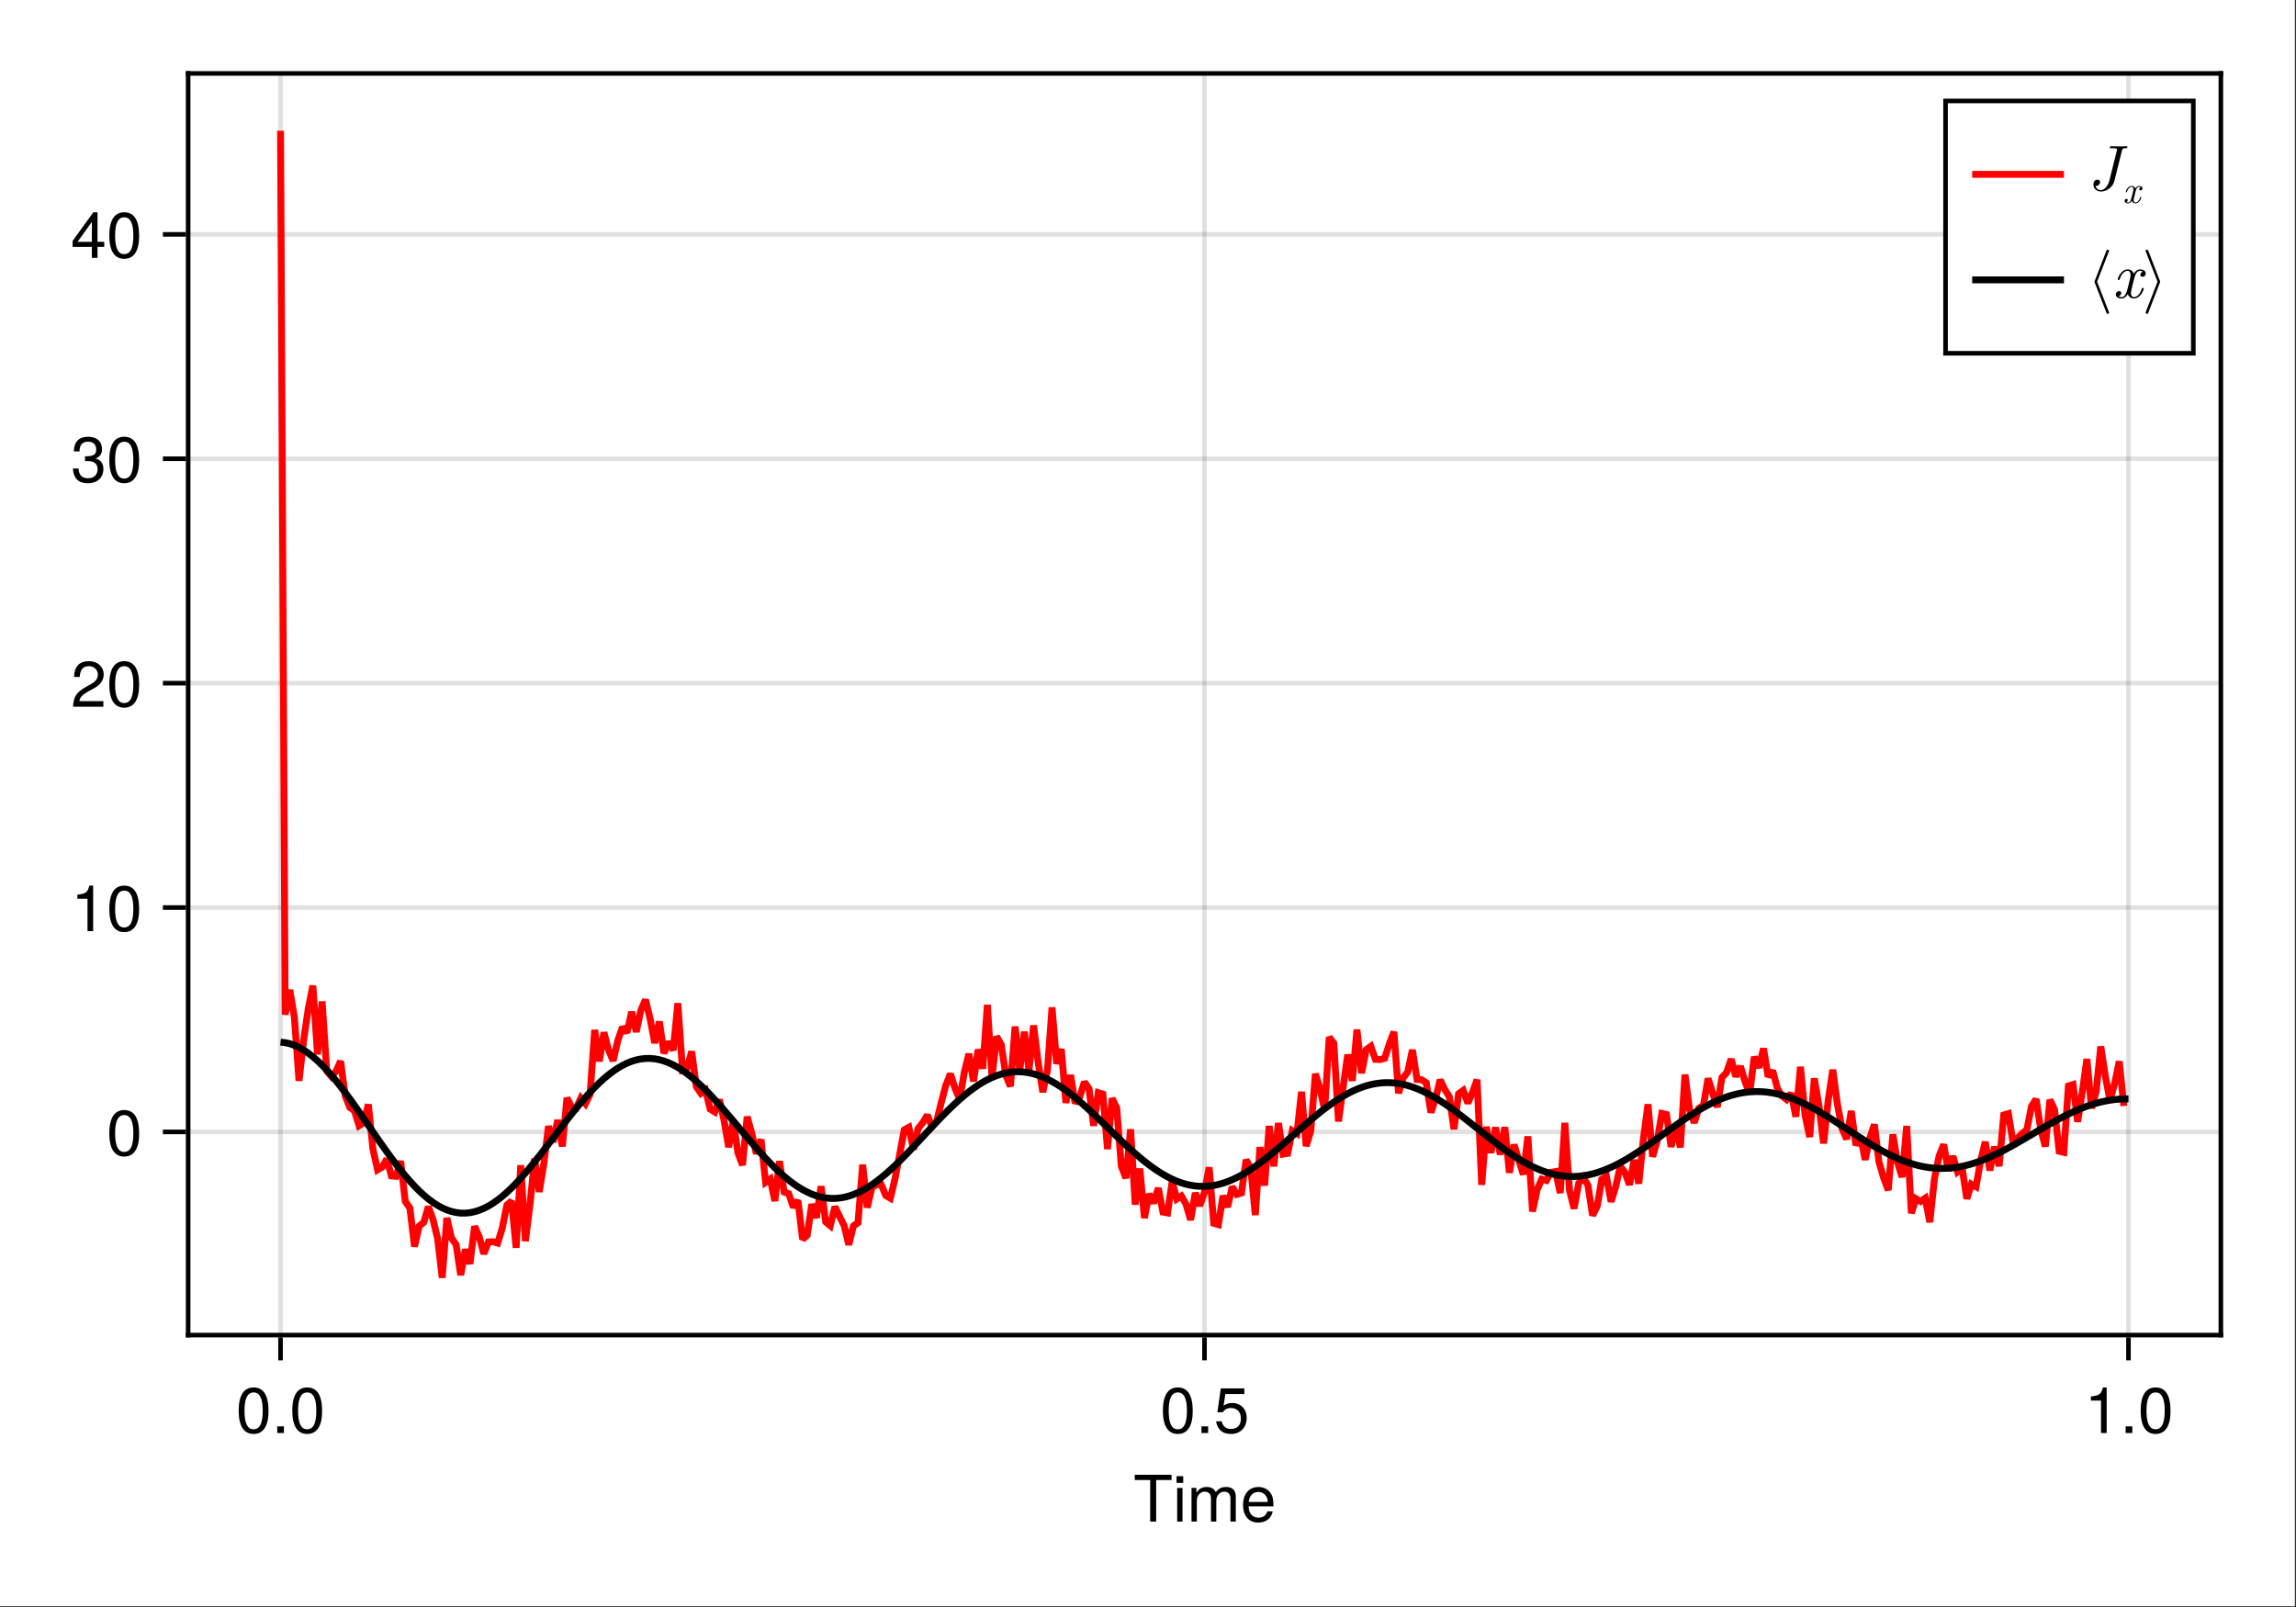 <?xml version="1.0" encoding="UTF-8"?>
<svg xmlns="http://www.w3.org/2000/svg" xmlns:xlink="http://www.w3.org/1999/xlink" width="667" height="467" viewBox="0 0 667 467">
<rect x="0" y="0" width="667" height="467" fill="#333333" stroke="none"/>
<defs>
<g>
<g id="glyph-0-0-670fa22e">
<path d="M 11.078 -12.078 C 11.078 -12.078 6.609 -12.078 6.609 -12.078 C 6.609 -12.078 6.609 0 6.609 0 C 6.609 0 4.875 0 4.875 0 C 4.875 0 4.875 -12.078 4.875 -12.078 C 4.875 -12.078 0.391 -12.078 0.391 -12.078 C 0.391 -12.078 0.391 -13.609 0.391 -13.609 C 0.391 -13.609 11.078 -13.609 11.078 -13.609 C 11.078 -13.609 11.078 -12.078 11.078 -12.078 Z M 11.078 -12.078 "/>
</g>
<g id="glyph-1-0-670fa22e">
<path d="M 2.859 0 C 2.859 0 1.312 0 1.312 0 C 1.312 0 1.312 -9.781 1.312 -9.781 C 1.312 -9.781 2.859 -9.781 2.859 -9.781 C 2.859 -9.781 2.859 0 2.859 0 Z M 3.062 -11.266 C 3.062 -11.266 1.125 -11.266 1.125 -11.266 C 1.125 -11.266 1.125 -13.203 1.125 -13.203 C 1.125 -13.203 3.062 -13.203 3.062 -13.203 C 3.062 -13.203 3.062 -11.266 3.062 -11.266 Z M 3.062 -11.266 "/>
</g>
<g id="glyph-1-1-670fa22e">
<path d="M 14.188 0 C 14.188 0 12.641 0 12.641 0 C 12.641 0 12.641 -6.734 12.641 -6.734 C 12.641 -7.969 11.984 -8.703 10.844 -8.703 C 9.578 -8.703 8.531 -7.562 8.531 -6.141 C 8.531 -6.141 8.531 0 8.531 0 C 8.531 0 6.984 0 6.984 0 C 6.984 0 6.984 -6.734 6.984 -6.734 C 6.984 -7.984 6.328 -8.703 5.172 -8.703 C 3.906 -8.703 2.875 -7.562 2.875 -6.141 C 2.875 -6.141 2.875 0 2.875 0 C 2.875 0 1.328 0 1.328 0 C 1.328 0 1.328 -9.781 1.328 -9.781 C 1.328 -9.781 2.75 -9.781 2.75 -9.781 C 2.75 -9.781 2.75 -8.406 2.75 -8.406 C 3.578 -9.578 4.438 -10.062 5.75 -10.062 C 7.016 -10.062 7.812 -9.609 8.391 -8.578 C 9.297 -9.672 10.078 -10.062 11.391 -10.062 C 13.219 -10.062 14.188 -9.094 14.188 -7.344 C 14.188 -7.344 14.188 0 14.188 0 Z M 14.188 0 "/>
</g>
<g id="glyph-1-2-670fa22e">
<path d="M 9.578 -4.438 C 9.578 -4.438 2.375 -4.438 2.375 -4.438 C 2.406 -2.203 3.625 -1.156 5.25 -1.156 C 6.5 -1.156 7.375 -1.688 7.812 -2.969 C 7.812 -2.969 9.375 -2.969 9.375 -2.969 C 8.984 -0.984 7.438 0.281 5.188 0.281 C 2.453 0.281 0.75 -1.625 0.75 -4.844 C 0.75 -8.047 2.5 -10.062 5.234 -10.062 C 7.062 -10.062 8.547 -9.094 9.188 -7.484 C 9.469 -6.766 9.578 -5.859 9.578 -4.438 Z M 7.922 -5.828 C 7.922 -7.359 6.734 -8.625 5.203 -8.625 C 3.641 -8.625 2.547 -7.453 2.406 -5.719 C 2.406 -5.719 7.891 -5.719 7.891 -5.719 C 7.922 -5.75 7.922 -5.828 7.922 -5.828 Z M 7.922 -5.828 "/>
</g>
<g id="glyph-1-3-670fa22e">
<path d="M 9.469 -6.359 C 9.469 -2.016 7.938 0.281 5.141 0.281 C 2.297 0.281 0.797 -2.016 0.797 -6.484 C 0.797 -10.922 2.281 -13.234 5.141 -13.234 C 8.016 -13.234 9.469 -10.953 9.469 -6.359 Z M 7.781 -6.516 C 7.781 -10.062 6.906 -11.781 5.141 -11.781 C 3.359 -11.781 2.484 -10.078 2.484 -6.453 C 2.484 -2.844 3.359 -1.078 5.094 -1.078 C 6.922 -1.078 7.781 -2.766 7.781 -6.516 Z M 7.781 -6.516 "/>
</g>
<g id="glyph-1-4-670fa22e">
<path d="M 3.562 0 C 3.562 0 1.625 0 1.625 0 C 1.625 0 1.625 -1.938 1.625 -1.938 C 1.625 -1.938 3.562 -1.938 3.562 -1.938 C 3.562 -1.938 3.562 0 3.562 0 Z M 3.562 0 "/>
</g>
<g id="glyph-1-5-670fa22e">
<path d="M 9.578 -4.391 C 9.578 -1.594 7.719 0.281 5.047 0.281 C 2.688 0.281 1.188 -0.766 0.656 -3.391 C 0.656 -3.391 2.297 -3.391 2.297 -3.391 C 2.688 -1.906 3.562 -1.172 5 -1.172 C 6.797 -1.172 7.891 -2.266 7.891 -4.156 C 7.891 -6.125 6.781 -7.266 5 -7.266 C 3.984 -7.266 3.344 -6.953 2.578 -6.031 C 2.578 -6.031 1.062 -6.031 1.062 -6.031 C 1.062 -6.031 2.047 -12.953 2.047 -12.953 C 2.047 -12.953 8.891 -12.953 8.891 -12.953 C 8.891 -12.953 8.891 -11.328 8.891 -11.328 C 8.891 -11.328 3.375 -11.328 3.375 -11.328 C 3.375 -11.328 2.859 -7.922 2.859 -7.922 C 3.625 -8.484 4.375 -8.719 5.297 -8.719 C 7.844 -8.719 9.578 -7 9.578 -4.391 Z M 9.578 -4.391 "/>
</g>
<g id="glyph-1-6-670fa22e">
<path d="M 6.484 0 C 6.484 0 4.844 0 4.844 0 C 4.844 0 4.844 -9.422 4.844 -9.422 C 4.844 -9.422 1.906 -9.422 1.906 -9.422 C 1.906 -9.422 1.906 -10.609 1.906 -10.609 C 4.438 -10.922 4.812 -11.203 5.391 -13.234 C 5.391 -13.234 6.484 -13.234 6.484 -13.234 C 6.484 -13.234 6.484 0 6.484 0 Z M 6.484 0 "/>
</g>
<g id="glyph-1-7-670fa22e">
<path d="M 9.547 -9.359 C 9.547 -7.734 8.594 -6.344 6.734 -5.359 C 6.734 -5.359 4.875 -4.344 4.875 -4.344 C 3.25 -3.391 2.656 -2.703 2.484 -1.625 C 2.484 -1.625 9.453 -1.625 9.453 -1.625 C 9.453 -1.625 9.453 0 9.453 0 C 9.453 0 0.641 0 0.641 0 C 0.781 -2.906 1.594 -4.156 4.344 -5.734 C 4.344 -5.734 6.062 -6.703 6.062 -6.703 C 7.25 -7.375 7.859 -8.266 7.859 -9.312 C 7.859 -10.734 6.734 -11.797 5.25 -11.797 C 3.625 -11.797 2.703 -10.859 2.578 -8.641 C 2.578 -8.641 0.938 -8.641 0.938 -8.641 C 1.031 -11.859 2.594 -13.234 5.297 -13.234 C 7.812 -13.234 9.547 -11.594 9.547 -9.359 Z M 9.547 -9.359 "/>
</g>
<g id="glyph-1-8-670fa22e">
<path d="M 9.453 -3.844 C 9.453 -1.344 7.688 0.281 4.969 0.281 C 2.266 0.281 0.797 -1.047 0.594 -4 C 0.594 -4 2.234 -4 2.234 -4 C 2.359 -2.078 3.234 -1.172 5.016 -1.172 C 6.734 -1.172 7.766 -2.172 7.766 -3.828 C 7.766 -5.297 6.828 -6.156 5.016 -6.156 C 5.016 -6.156 4.125 -6.156 4.125 -6.156 C 4.125 -6.156 4.125 -7.547 4.125 -7.547 C 6.766 -7.547 7.375 -8.125 7.375 -9.547 C 7.375 -10.938 6.5 -11.797 5.047 -11.797 C 3.359 -11.797 2.562 -10.922 2.516 -8.969 C 2.516 -8.969 0.875 -8.969 0.875 -8.969 C 0.938 -11.781 2.359 -13.234 5.016 -13.234 C 7.547 -13.234 9.062 -11.875 9.062 -9.594 C 9.062 -8.266 8.438 -7.406 7.203 -6.922 C 8.797 -6.391 9.453 -5.453 9.453 -3.844 Z M 9.453 -3.844 "/>
</g>
<g id="glyph-2-0-670fa22e">
<path d="M 9.469 -6.359 C 9.469 -2.016 7.938 0.281 5.141 0.281 C 2.297 0.281 0.797 -2.016 0.797 -6.484 C 0.797 -10.922 2.281 -13.234 5.141 -13.234 C 8.016 -13.234 9.469 -10.953 9.469 -6.359 Z M 7.781 -6.516 C 7.781 -10.062 6.906 -11.781 5.141 -11.781 C 3.359 -11.781 2.484 -10.078 2.484 -6.453 C 2.484 -2.844 3.359 -1.078 5.094 -1.078 C 6.922 -1.078 7.781 -2.766 7.781 -6.516 Z M 7.781 -6.516 "/>
</g>
<g id="glyph-3-0-670fa22e">
<path d="M 3.562 0 C 3.562 0 1.625 0 1.625 0 C 1.625 0 1.625 -1.938 1.625 -1.938 C 1.625 -1.938 3.562 -1.938 3.562 -1.938 C 3.562 -1.938 3.562 0 3.562 0 Z M 3.562 0 "/>
</g>
<g id="glyph-4-0-670fa22e">
<path d="M 9.469 -6.359 C 9.469 -2.016 7.938 0.281 5.141 0.281 C 2.297 0.281 0.797 -2.016 0.797 -6.484 C 0.797 -10.922 2.281 -13.234 5.141 -13.234 C 8.016 -13.234 9.469 -10.953 9.469 -6.359 Z M 7.781 -6.516 C 7.781 -10.062 6.906 -11.781 5.141 -11.781 C 3.359 -11.781 2.484 -10.078 2.484 -6.453 C 2.484 -2.844 3.359 -1.078 5.094 -1.078 C 6.922 -1.078 7.781 -2.766 7.781 -6.516 Z M 7.781 -6.516 "/>
</g>
<g id="glyph-5-0-670fa22e">
<path d="M 9.703 -3.172 C 9.703 -3.172 7.75 -3.172 7.75 -3.172 C 7.75 -3.172 7.75 0 7.75 0 C 7.75 0 6.109 0 6.109 0 C 6.109 0 6.109 -3.172 6.109 -3.172 C 6.109 -3.172 0.516 -3.172 0.516 -3.172 C 0.516 -3.172 0.516 -4.906 0.516 -4.906 C 0.516 -4.906 6.531 -13.234 6.531 -13.234 C 6.531 -13.234 7.75 -13.234 7.75 -13.234 C 7.75 -13.234 7.75 -4.656 7.75 -4.656 C 7.75 -4.656 9.703 -4.656 9.703 -4.656 C 9.703 -4.656 9.703 -3.172 9.703 -3.172 Z M 6.109 -4.656 C 6.109 -4.656 6.109 -10.438 6.109 -10.438 C 6.109 -10.438 1.953 -4.656 1.953 -4.656 C 1.953 -4.656 6.109 -4.656 6.109 -4.656 Z M 6.109 -4.656 "/>
</g>
<g id="glyph-6-0-670fa22e">
<path d="M 9.469 -6.359 C 9.469 -2.016 7.938 0.281 5.141 0.281 C 2.297 0.281 0.797 -2.016 0.797 -6.484 C 0.797 -10.922 2.281 -13.234 5.141 -13.234 C 8.016 -13.234 9.469 -10.953 9.469 -6.359 Z M 7.781 -6.516 C 7.781 -10.062 6.906 -11.781 5.141 -11.781 C 3.359 -11.781 2.484 -10.078 2.484 -6.453 C 2.484 -2.844 3.359 -1.078 5.094 -1.078 C 6.922 -1.078 7.781 -2.766 7.781 -6.516 Z M 7.781 -6.516 "/>
</g>
<g id="glyph-7-0-670fa22e">
<path d="M 11.609 -12.531 C 11.609 -12.703 11.5 -12.75 11.359 -12.75 C 10.734 -12.75 10.062 -12.703 9.422 -12.703 C 8.594 -12.703 7.719 -12.75 6.891 -12.75 C 6.719 -12.75 6.5 -12.75 6.5 -12.391 C 6.5 -12.172 6.672 -12.172 6.969 -12.172 L 7.188 -12.172 C 7.5 -12.172 7.719 -12.172 8.047 -12.141 C 8.453 -12.078 8.609 -12.062 8.609 -11.781 C 8.609 -11.703 8.609 -11.672 8.531 -11.406 L 6.359 -2.703 C 6.016 -1.312 4.953 0 3.922 0 C 3.156 0 2.5 -0.469 2.359 -1.234 C 2.391 -1.219 2.422 -1.219 2.562 -1.219 C 3.266 -1.219 3.672 -1.844 3.672 -2.312 C 3.672 -2.797 3.312 -3.047 2.906 -3.047 C 2.859 -3.047 1.75 -3.047 1.75 -1.609 C 1.75 -0.344 2.766 0.406 3.953 0.406 C 5.719 0.406 7.438 -0.984 7.844 -2.688 L 10.031 -11.5 C 10.156 -12.031 10.281 -12.172 11.125 -12.172 C 11.406 -12.172 11.609 -12.172 11.609 -12.531 Z M 11.609 -12.531 "/>
</g>
<g id="glyph-7-1-670fa22e">
<path d="M 9.109 -2.672 C 9.109 -2.859 8.969 -2.859 8.828 -2.859 C 8.609 -2.859 8.594 -2.844 8.5 -2.547 C 7.984 -0.938 7.062 -0.203 6.281 -0.203 C 5.906 -0.203 5.391 -0.422 5.391 -1.406 C 5.391 -1.844 5.609 -2.656 5.75 -3.281 L 6.391 -5.844 C 6.641 -6.812 7.156 -7.844 8.031 -7.844 C 8.078 -7.844 8.547 -7.844 8.844 -7.578 C 8.109 -7.391 8.109 -6.688 8.109 -6.688 C 8.109 -6.438 8.266 -6.094 8.75 -6.094 C 9.094 -6.094 9.672 -6.344 9.672 -7.078 C 9.672 -8.031 8.594 -8.25 8.047 -8.25 C 7.016 -8.25 6.406 -7.344 6.219 -6.984 C 5.812 -8.109 4.891 -8.25 4.422 -8.25 C 2.562 -8.25 1.547 -5.812 1.547 -5.375 C 1.547 -5.188 1.734 -5.188 1.828 -5.188 C 2.078 -5.188 2.078 -5.203 2.172 -5.516 C 2.672 -7.109 3.641 -7.844 4.391 -7.844 C 4.922 -7.844 5.281 -7.406 5.281 -6.672 C 5.281 -6.219 5.062 -5.297 4.891 -4.609 L 4.469 -2.906 C 4.156 -1.703 3.766 -0.203 2.656 -0.203 C 2.594 -0.203 2.141 -0.203 1.828 -0.469 C 2.391 -0.609 2.562 -1.078 2.562 -1.359 C 2.562 -1.844 2.172 -1.953 1.922 -1.953 C 1.453 -1.953 0.984 -1.562 0.984 -0.953 C 0.984 -0.219 1.781 0.203 2.625 0.203 C 3.531 0.203 4.141 -0.5 4.469 -1.062 C 4.844 0 5.75 0.203 6.234 0.203 C 8.156 0.203 9.109 -2.297 9.109 -2.672 Z M 9.109 -2.672 "/>
</g>
<g id="glyph-8-0-670fa22e">
<path d="M 5.469 -1.609 C 5.469 -1.719 5.375 -1.719 5.297 -1.719 C 5.172 -1.719 5.156 -1.703 5.094 -1.531 C 4.797 -0.562 4.234 -0.125 3.766 -0.125 C 3.547 -0.125 3.234 -0.25 3.234 -0.844 C 3.234 -1.109 3.359 -1.594 3.453 -1.969 L 3.828 -3.5 C 3.984 -4.094 4.297 -4.703 4.812 -4.703 C 4.844 -4.703 5.125 -4.703 5.312 -4.547 C 4.859 -4.438 4.859 -4.016 4.859 -4.016 C 4.859 -3.859 4.969 -3.656 5.25 -3.656 C 5.453 -3.656 5.797 -3.812 5.797 -4.25 C 5.797 -4.812 5.156 -4.953 4.828 -4.953 C 4.219 -4.953 3.844 -4.406 3.734 -4.188 C 3.484 -4.859 2.938 -4.953 2.656 -4.953 C 1.531 -4.953 0.938 -3.484 0.938 -3.219 C 0.938 -3.109 1.047 -3.109 1.094 -3.109 C 1.25 -3.109 1.25 -3.125 1.297 -3.312 C 1.609 -4.266 2.188 -4.703 2.625 -4.703 C 2.953 -4.703 3.172 -4.453 3.172 -4 C 3.172 -3.734 3.031 -3.188 2.938 -2.766 L 2.672 -1.75 C 2.5 -1.016 2.266 -0.125 1.594 -0.125 C 1.562 -0.125 1.281 -0.125 1.094 -0.281 C 1.438 -0.375 1.531 -0.656 1.531 -0.812 C 1.531 -1.109 1.297 -1.172 1.156 -1.172 C 0.875 -1.172 0.594 -0.938 0.594 -0.578 C 0.594 -0.141 1.062 0.125 1.578 0.125 C 2.125 0.125 2.484 -0.297 2.672 -0.641 C 2.906 0 3.453 0.125 3.734 0.125 C 4.891 0.125 5.469 -1.375 5.469 -1.609 Z M 5.469 -1.609 "/>
</g>
<g id="glyph-9-0-670fa22e">
<path d="M 6.281 4.297 C 6.281 4.234 6.281 4.203 6.25 4.156 L 2.812 -4.672 L 6.25 -13.5 C 6.281 -13.531 6.281 -13.578 6.281 -13.625 C 6.281 -13.844 6.109 -14 5.906 -14 C 5.75 -14 5.609 -13.906 5.547 -13.766 L 2.078 -4.797 C 2.047 -4.766 2.047 -4.719 2.047 -4.672 C 2.047 -4.609 2.047 -4.578 2.078 -4.531 L 5.547 4.422 C 5.609 4.578 5.75 4.672 5.906 4.672 C 6.109 4.672 6.281 4.5 6.281 4.297 Z M 6.281 4.297 "/>
</g>
<g id="glyph-9-1-670fa22e">
<path d="M 5.188 -4.797 L 1.719 -13.766 C 1.656 -13.906 1.516 -14 1.359 -14 C 1.156 -14 0.984 -13.844 0.984 -13.625 C 0.984 -13.578 0.984 -13.531 1.016 -13.5 L 4.438 -4.672 L 1.016 4.156 C 0.984 4.203 0.984 4.234 0.984 4.297 C 0.984 4.5 1.156 4.672 1.359 4.672 C 1.516 4.672 1.656 4.578 1.719 4.422 L 5.188 -4.531 C 5.203 -4.578 5.203 -4.609 5.203 -4.672 C 5.203 -4.719 5.203 -4.766 5.188 -4.797 Z M 5.188 -4.797 "/>
</g>
</g>
</defs>
<path fill-rule="nonzero" fill="rgb(100%, 100%, 100%)" fill-opacity="1" d="M 0 0 L 666.668 0 L 666.668 466.668 L 0 466.668 Z M 0 0 "/>
<path fill-rule="nonzero" fill="rgb(100%, 100%, 100%)" fill-opacity="1" d="M 54.668 388 L 645.336 388 L 645.336 21.332 L 54.668 21.332 Z M 54.668 388 "/>
<path fill="none" stroke-width="1" stroke-linecap="butt" stroke-linejoin="miter" stroke="rgb(0%, 0%, 0%)" stroke-opacity="0.12" stroke-miterlimit="1.155" d="M 61.137 291 L 61.137 15.999 " transform="matrix(1.333, 0, 0, 1.333, 0, 0)"/>
<path fill="none" stroke-width="1" stroke-linecap="butt" stroke-linejoin="miter" stroke="rgb(0%, 0%, 0%)" stroke-opacity="0.12" stroke-miterlimit="1.155" d="M 262.5 291 L 262.5 15.999 " transform="matrix(1.333, 0, 0, 1.333, 0, 0)"/>
<path fill="none" stroke-width="1" stroke-linecap="butt" stroke-linejoin="miter" stroke="rgb(0%, 0%, 0%)" stroke-opacity="0.12" stroke-miterlimit="1.155" d="M 463.863 291 L 463.863 15.999 " transform="matrix(1.333, 0, 0, 1.333, 0, 0)"/>
<path fill="none" stroke-width="1" stroke-linecap="butt" stroke-linejoin="miter" stroke="rgb(0%, 0%, 0%)" stroke-opacity="0.12" stroke-miterlimit="1.155" d="M 41.001 246.712 L 483.999 246.712 " transform="matrix(1.333, 0, 0, 1.333, 0, 0)"/>
<path fill="none" stroke-width="1" stroke-linecap="butt" stroke-linejoin="miter" stroke="rgb(0%, 0%, 0%)" stroke-opacity="0.12" stroke-miterlimit="1.155" d="M 41.001 197.807 L 483.999 197.807 " transform="matrix(1.333, 0, 0, 1.333, 0, 0)"/>
<path fill="none" stroke-width="1" stroke-linecap="butt" stroke-linejoin="miter" stroke="rgb(0%, 0%, 0%)" stroke-opacity="0.12" stroke-miterlimit="1.155" d="M 41.001 148.898 L 483.999 148.898 " transform="matrix(1.333, 0, 0, 1.333, 0, 0)"/>
<path fill="none" stroke-width="1" stroke-linecap="butt" stroke-linejoin="miter" stroke="rgb(0%, 0%, 0%)" stroke-opacity="0.12" stroke-miterlimit="1.155" d="M 41.001 99.99 L 483.999 99.99 " transform="matrix(1.333, 0, 0, 1.333, 0, 0)"/>
<path fill="none" stroke-width="1" stroke-linecap="butt" stroke-linejoin="miter" stroke="rgb(0%, 0%, 0%)" stroke-opacity="0.12" stroke-miterlimit="1.155" d="M 41.001 51.082 L 483.999 51.082 " transform="matrix(1.333, 0, 0, 1.333, 0, 0)"/>
<g fill="rgb(0%, 0%, 0%)" fill-opacity="1">
<use xlink:href="#glyph-0-0-670fa22e" x="329.261" y="442.091"/>
</g>
<g fill="rgb(0%, 0%, 0%)" fill-opacity="1">
<use xlink:href="#glyph-1-0-670fa22e" x="340.667" y="442.091"/>
</g>
<g fill="rgb(0%, 0%, 0%)" fill-opacity="1">
<use xlink:href="#glyph-1-1-670fa22e" x="344.811" y="442.091"/>
</g>
<g fill="rgb(0%, 0%, 0%)" fill-opacity="1">
<use xlink:href="#glyph-1-2-670fa22e" x="360.36" y="442.091"/>
</g>
<g fill="rgb(0%, 0%, 0%)" fill-opacity="1">
<use xlink:href="#glyph-2-0-670fa22e" x="68.542" y="416.344"/>
</g>
<g fill="rgb(0%, 0%, 0%)" fill-opacity="1">
<use xlink:href="#glyph-3-0-670fa22e" x="78.92" y="416.344"/>
</g>
<g fill="rgb(0%, 0%, 0%)" fill-opacity="1">
<use xlink:href="#glyph-2-0-670fa22e" x="84.11" y="416.344"/>
</g>
<g fill="rgb(0%, 0%, 0%)" fill-opacity="1">
<use xlink:href="#glyph-1-3-670fa22e" x="337.027" y="416.344"/>
</g>
<g fill="rgb(0%, 0%, 0%)" fill-opacity="1">
<use xlink:href="#glyph-1-4-670fa22e" x="347.405" y="416.344"/>
</g>
<g fill="rgb(0%, 0%, 0%)" fill-opacity="1">
<use xlink:href="#glyph-1-5-670fa22e" x="352.595" y="416.344"/>
</g>
<g fill="rgb(0%, 0%, 0%)" fill-opacity="1">
<use xlink:href="#glyph-1-6-670fa22e" x="605.512" y="416.344"/>
</g>
<g fill="rgb(0%, 0%, 0%)" fill-opacity="1">
<use xlink:href="#glyph-1-4-670fa22e" x="615.89" y="416.344"/>
</g>
<g fill="rgb(0%, 0%, 0%)" fill-opacity="1">
<use xlink:href="#glyph-1-3-670fa22e" x="621.08" y="416.344"/>
</g>
<g fill="rgb(0%, 0%, 0%)" fill-opacity="1">
<use xlink:href="#glyph-4-0-670fa22e" x="30.955" y="335.755"/>
</g>
<g fill="rgb(0%, 0%, 0%)" fill-opacity="1">
<use xlink:href="#glyph-1-6-670fa22e" x="20.576" y="270.544"/>
</g>
<g fill="rgb(0%, 0%, 0%)" fill-opacity="1">
<use xlink:href="#glyph-4-0-670fa22e" x="30.955" y="270.544"/>
</g>
<g fill="rgb(0%, 0%, 0%)" fill-opacity="1">
<use xlink:href="#glyph-1-7-670fa22e" x="20.576" y="205.334"/>
</g>
<g fill="rgb(0%, 0%, 0%)" fill-opacity="1">
<use xlink:href="#glyph-4-0-670fa22e" x="30.955" y="205.334"/>
</g>
<g fill="rgb(0%, 0%, 0%)" fill-opacity="1">
<use xlink:href="#glyph-1-8-670fa22e" x="20.576" y="140.124"/>
</g>
<g fill="rgb(0%, 0%, 0%)" fill-opacity="1">
<use xlink:href="#glyph-4-0-670fa22e" x="30.955" y="140.124"/>
</g>
<g fill="rgb(0%, 0%, 0%)" fill-opacity="1">
<use xlink:href="#glyph-5-0-670fa22e" x="20.576" y="74.914"/>
</g>
<g fill="rgb(0%, 0%, 0%)" fill-opacity="1">
<use xlink:href="#glyph-6-0-670fa22e" x="30.955" y="74.914"/>
</g>
<path fill="none" stroke-width="1.5" stroke-linecap="butt" stroke-linejoin="miter" stroke="rgb(100%, 0%, 0%)" stroke-opacity="1" stroke-miterlimit="2" d="M 61.137 28.5 L 62.145 221.153 L 63.149 215.766 L 64.157 221.73 L 65.165 235.573 L 66.17 226.74 L 67.178 219.896 L 68.183 214.825 L 69.19 229.822 L 70.198 218.273 L 71.203 233.402 L 72.211 234.63 L 73.219 233.528 L 74.224 231.278 L 75.231 238.854 L 76.239 241.38 L 77.244 242.095 L 78.252 245.361 L 79.26 244.711 L 80.265 240.718 L 81.272 250.436 L 82.28 254.974 L 83.285 254.379 L 84.293 252.606 L 85.301 256.31 L 86.306 256.389 L 87.313 253.072 L 88.321 261.876 L 89.326 263.294 L 90.334 271.705 L 91.342 267.237 L 92.347 266.435 L 93.354 263.001 L 94.362 265.781 L 95.367 269.924 L 96.375 278.499 L 97.383 265.471 L 98.388 269.842 L 99.396 271.26 L 100.403 277.922 L 101.408 272.329 L 102.416 275.461 L 103.424 267.29 L 104.429 269.522 L 105.437 273.275 L 106.444 270.703 L 107.449 270.639 L 108.457 270.943 L 109.465 267.645 L 110.47 262.649 L 111.478 261.759 L 112.485 271.969 L 113.49 253.963 L 114.498 270.516 L 115.506 262.468 L 116.511 252.524 L 117.519 259.784 L 118.526 253.611 L 119.531 245.461 L 120.539 248.941 L 121.547 244.125 L 122.552 249.879 L 123.56 239.3 L 124.564 241.298 L 125.572 241.538 L 126.58 239.35 L 127.585 240.548 L 128.593 238.515 L 129.601 224.484 L 130.605 231.328 L 131.613 225.026 L 132.621 228.867 L 133.626 231.205 L 134.634 226.816 L 135.642 223.887 L 136.646 225.053 L 137.654 220.541 L 138.662 224.909 L 139.667 220.169 L 140.675 217.896 L 141.683 222.062 L 142.688 227.335 L 143.695 222.653 L 144.703 229.579 L 145.708 227.092 L 146.716 228.899 L 147.724 218.657 L 148.729 233.188 L 149.736 232.802 L 150.744 229.172 L 151.749 236.859 L 152.757 238.318 L 153.765 237.642 L 154.77 241.74 L 155.777 242.364 L 156.785 239.675 L 157.79 244.166 L 158.798 250.031 L 159.806 244.333 L 160.811 251.265 L 161.818 253.954 L 162.826 243.398 L 163.831 247.008 L 164.839 251.481 L 165.847 248.35 L 166.852 257.692 L 167.859 256.989 L 168.867 261.771 L 169.872 253.09 L 170.88 259.816 L 171.888 260.171 L 172.893 263.124 L 173.9 261.633 L 174.908 270.117 L 175.913 269.238 L 176.921 262.459 L 177.926 265.43 L 178.934 258.551 L 179.941 266.326 L 180.946 267.161 L 181.954 263.021 L 182.962 265.119 L 183.967 267.144 L 184.975 271.312 L 185.982 267.217 L 186.987 266.522 L 187.995 253.857 L 189.003 263.197 L 190.008 258.841 L 191.016 258.211 L 192.023 258.149 L 193.028 260.555 L 194.036 261.164 L 195.044 256.957 L 196.049 251.736 L 197.057 246.264 L 198.064 245.716 L 199.069 250.512 L 200.077 245.991 L 201.085 244.714 L 202.09 243.044 L 203.098 245.543 L 204.105 244.474 L 205.11 240.381 L 206.118 236.572 L 207.126 234.056 L 208.131 237.217 L 209.139 239.616 L 210.146 233.777 L 211.151 229.688 L 212.159 235.69 L 213.167 228.756 L 214.172 232.922 L 215.18 219.009 L 216.188 234.902 L 217.192 225.911 L 218.2 227.692 L 219.208 234.422 L 220.213 236.766 L 221.221 223.746 L 222.229 233.382 L 223.233 224.865 L 224.241 233.364 L 225.249 223.5 L 226.254 231.562 L 227.262 238.052 L 228.27 233.241 L 229.274 219.577 L 230.282 231.855 L 231.29 228.671 L 232.295 240.387 L 233.303 234.308 L 234.308 240.469 L 235.315 239.083 L 236.323 235.834 L 237.328 237.27 L 238.336 245.37 L 239.344 238.154 L 240.349 238.459 L 241.356 250.462 L 242.364 239.394 L 243.369 241.477 L 244.377 254.215 L 245.385 256.793 L 246.39 246.141 L 247.397 262.55 L 248.405 254.704 L 249.41 265.482 L 250.418 260.244 L 251.426 262.23 L 252.431 258.955 L 253.438 264.173 L 254.446 264.369 L 255.451 257.505 L 256.459 261.334 L 257.467 260.698 L 258.472 262.465 L 259.479 265.901 L 260.487 260.004 L 261.492 262.802 L 262.5 259.819 L 263.508 254.44 L 264.513 266.628 L 265.521 266.921 L 266.528 260.643 L 267.533 263.06 L 268.541 258.665 L 269.549 260.332 L 270.554 260.021 L 271.562 252.809 L 272.569 254.596 L 273.574 264.832 L 274.582 250.02 L 275.59 258.41 L 276.595 245.426 L 277.603 254.218 L 278.61 244.79 L 279.615 251.549 L 280.623 251.399 L 281.631 246.448 L 282.636 247.058 L 283.644 237.961 L 284.651 249.809 L 285.656 246.524 L 286.664 234.047 L 287.672 237.293 L 288.677 241.957 L 289.685 226.061 L 290.689 227.411 L 291.697 244.436 L 292.705 237.021 L 293.71 229.863 L 294.718 235.576 L 295.726 224.423 L 296.73 233.895 L 297.738 228.794 L 298.746 228.064 L 299.751 230.895 L 300.759 230.941 L 301.767 230.681 L 302.771 227.537 L 303.779 224.903 L 304.787 238.277 L 305.792 234.961 L 306.8 233.619 L 307.808 228.832 L 308.812 235.289 L 309.82 235.333 L 310.828 235.995 L 311.833 242.484 L 312.841 239.52 L 313.849 235.374 L 314.854 237.434 L 315.861 239.065 L 316.869 246.117 L 317.874 238.4 L 318.882 237.668 L 319.89 240.442 L 320.895 238.122 L 321.902 235.33 L 322.91 258.246 L 323.915 245.602 L 324.923 251.273 L 325.931 245.736 L 326.936 251.631 L 327.943 245.689 L 328.951 255.612 L 329.956 249.486 L 330.964 252.718 L 331.972 255.987 L 332.977 247.688 L 333.984 264.053 L 334.992 259.304 L 335.997 257.019 L 337.005 257.297 L 338.013 255.51 L 339.018 255.352 L 340.025 260.027 L 341.033 244.737 L 342.038 259.4 L 343.046 263.417 L 344.051 257.895 L 345.059 256.638 L 346.066 258.337 L 347.071 264.914 L 348.079 262.928 L 349.087 257.019 L 350.092 256.415 L 351.1 261.926 L 352.107 258.697 L 353.112 254.18 L 354.12 255.539 L 355.128 258.231 L 356.133 252.809 L 357.141 257.979 L 358.148 248.224 L 359.153 240.694 L 360.161 252.111 L 361.169 248.599 L 362.174 242.687 L 363.182 242.924 L 364.189 249.967 L 365.194 245.279 L 366.202 250.084 L 367.21 234.223 L 368.215 241.863 L 369.223 244.702 L 370.23 241.564 L 371.235 240.902 L 372.243 235.063 L 373.251 238.257 L 374.256 241.295 L 375.264 234.844 L 376.271 233.774 L 377.276 230.845 L 378.284 234.645 L 379.292 232.395 L 380.297 235.746 L 381.305 238.386 L 382.312 230.344 L 383.317 232.711 L 384.325 228.524 L 385.333 234.662 L 386.338 233.382 L 387.346 237.196 L 388.354 238.884 L 389.358 239.648 L 390.366 238.298 L 391.374 243.39 L 392.379 232.518 L 393.387 243.12 L 394.395 247.816 L 395.399 235.043 L 396.407 240.993 L 397.415 249.217 L 398.42 239.886 L 399.428 233.159 L 400.433 240.691 L 401.44 245.982 L 402.448 248.279 L 403.453 242.147 L 404.461 249.612 L 405.469 247.69 L 406.474 252.782 L 407.481 248.115 L 408.489 245.095 L 409.494 253.266 L 410.502 256.705 L 411.51 259.415 L 412.515 247.266 L 413.522 253.321 L 414.53 256.553 L 415.535 245.414 L 416.543 264.428 L 417.551 261.27 L 418.556 261.876 L 419.563 261.167 L 420.571 266.379 L 421.576 256.937 L 422.584 251.991 L 423.592 249.451 L 424.597 255.182 L 425.604 252.006 L 426.612 255.396 L 427.617 254.566 L 428.625 261.284 L 429.633 258.1 L 430.638 258.662 L 431.646 252.952 L 432.653 248.886 L 433.658 255.108 L 434.666 249.946 L 435.674 254.171 L 436.679 243.026 L 437.687 242.733 L 438.694 248.979 L 439.699 248.068 L 440.707 247.04 L 441.715 246.246 L 442.72 241.157 L 443.728 239.572 L 444.735 246.064 L 445.74 249.882 L 446.748 239.722 L 447.756 241.846 L 448.761 250.925 L 449.769 251.168 L 450.776 236.704 L 451.781 236.391 L 452.789 244.509 L 453.797 238.014 L 454.802 230.824 L 455.81 241.544 L 456.814 237.943 L 457.822 228.085 L 458.83 234.589 L 459.835 239.874 L 460.843 236.206 L 461.851 231.331 L 462.855 241.058 " transform="matrix(1.333, 0, 0, 1.333, 0, 0)"/>
<path fill="none" stroke-width="1.5" stroke-linecap="butt" stroke-linejoin="miter" stroke="rgb(0%, 0%, 0%)" stroke-opacity="1" stroke-miterlimit="2" d="M 61.137 227.15 L 62.145 227.259 L 63.149 227.487 L 64.157 227.833 L 65.165 228.293 L 66.17 228.864 L 67.178 229.541 L 68.183 230.323 L 69.19 231.199 L 70.198 232.169 L 71.203 233.221 L 72.211 234.352 L 73.219 235.553 L 74.224 236.818 L 75.231 238.137 L 76.239 239.502 L 77.244 240.905 L 78.252 242.335 L 79.26 243.788 L 80.265 245.25 L 81.272 246.712 L 82.28 248.168 L 83.285 249.609 L 84.293 251.024 L 85.301 252.407 L 86.306 253.746 L 87.313 255.035 L 88.321 256.266 L 89.326 257.435 L 90.334 258.53 L 91.342 259.547 L 92.347 260.479 L 93.354 261.322 L 94.362 262.072 L 95.367 262.723 L 96.375 263.273 L 97.383 263.716 L 98.388 264.056 L 99.396 264.284 L 100.403 264.404 L 101.408 264.413 L 102.416 264.316 L 103.424 264.108 L 104.429 263.798 L 105.437 263.382 L 106.444 262.863 L 107.449 262.251 L 108.457 261.545 L 109.465 260.751 L 110.47 259.875 L 111.478 258.923 L 112.485 257.897 L 113.49 256.811 L 114.498 255.668 L 115.506 254.473 L 116.511 253.239 L 117.519 251.971 L 118.526 250.676 L 119.531 249.36 L 120.539 248.039 L 121.547 246.715 L 122.552 245.396 L 123.56 244.093 L 124.564 242.812 L 125.572 241.562 L 126.58 240.352 L 127.585 239.183 L 128.593 238.069 L 129.601 237.012 L 130.605 236.021 L 131.613 235.102 L 132.621 234.258 L 133.626 233.493 L 134.634 232.816 L 135.642 232.228 L 136.646 231.729 L 137.654 231.328 L 138.662 231.021 L 139.667 230.815 L 140.675 230.704 L 141.683 230.695 L 142.688 230.786 L 143.695 230.971 L 144.703 231.255 L 145.708 231.63 L 146.716 232.099 L 147.724 232.652 L 148.729 233.291 L 149.736 234.012 L 150.744 234.803 L 151.749 235.667 L 152.757 236.593 L 153.765 237.574 L 154.77 238.611 L 155.777 239.689 L 156.785 240.809 L 157.79 241.957 L 158.798 243.129 L 159.806 244.315 L 160.811 245.514 L 161.818 246.712 L 162.826 247.904 L 163.831 249.082 L 164.839 250.242 L 165.847 251.373 L 166.852 252.469 L 167.859 253.526 L 168.867 254.534 L 169.872 255.489 L 170.88 256.386 L 171.888 257.218 L 172.893 257.982 L 173.9 258.674 L 174.908 259.286 L 175.913 259.819 L 176.921 260.271 L 177.926 260.634 L 178.934 260.912 L 179.941 261.1 L 180.946 261.196 L 181.954 261.205 L 182.962 261.126 L 183.967 260.956 L 184.975 260.701 L 185.982 260.361 L 186.987 259.937 L 187.995 259.436 L 189.003 258.855 L 190.008 258.208 L 191.016 257.49 L 192.023 256.708 L 193.028 255.87 L 194.036 254.982 L 195.044 254.045 L 196.049 253.069 L 197.057 252.056 L 198.064 251.019 L 199.069 249.958 L 200.077 248.883 L 201.085 247.799 L 202.09 246.715 L 203.098 245.637 L 204.105 244.57 L 205.11 243.521 L 206.118 242.496 L 207.126 241.506 L 208.131 240.551 L 209.139 239.637 L 210.146 238.772 L 211.151 237.961 L 212.159 237.208 L 213.167 236.517 L 214.172 235.89 L 215.18 235.336 L 216.188 234.853 L 217.192 234.445 L 218.2 234.117 L 219.208 233.865 L 220.213 233.695 L 221.221 233.607 L 222.229 233.599 L 223.233 233.672 L 224.241 233.824 L 225.249 234.056 L 226.254 234.363 L 227.262 234.747 L 228.27 235.201 L 229.274 235.726 L 230.282 236.312 L 231.29 236.962 L 232.295 237.668 L 233.303 238.427 L 234.308 239.232 L 235.315 240.079 L 236.323 240.964 L 237.328 241.878 L 238.336 242.818 L 239.344 243.776 L 240.349 244.749 L 242.364 246.712 L 243.369 247.688 L 244.377 248.651 L 245.385 249.601 L 246.39 250.526 L 247.397 251.426 L 248.405 252.29 L 249.41 253.116 L 250.418 253.898 L 251.426 254.631 L 252.431 255.313 L 253.438 255.94 L 254.446 256.506 L 255.451 257.007 L 256.459 257.443 L 257.467 257.812 L 258.472 258.111 L 259.479 258.337 L 260.487 258.492 L 261.492 258.571 L 262.5 258.58 L 263.508 258.513 L 264.513 258.375 L 265.521 258.164 L 266.528 257.886 L 267.533 257.54 L 268.541 257.13 L 269.549 256.655 L 270.554 256.125 L 271.562 255.536 L 272.569 254.897 L 273.574 254.212 L 274.582 253.482 L 275.59 252.718 L 276.595 251.918 L 277.603 251.089 L 278.61 250.239 L 279.615 249.369 L 280.623 248.49 L 281.631 247.603 L 282.636 246.715 L 283.644 245.833 L 284.651 244.96 L 285.656 244.102 L 286.664 243.264 L 287.672 242.449 L 288.677 241.667 L 289.685 240.92 L 290.689 240.211 L 291.697 239.549 L 292.705 238.931 L 293.71 238.365 L 294.718 237.853 L 295.726 237.398 L 296.73 237.003 L 297.738 236.669 L 298.746 236.399 L 299.751 236.194 L 300.759 236.057 L 301.767 235.983 L 302.771 235.978 L 303.779 236.036 L 304.787 236.162 L 305.792 236.35 L 306.8 236.602 L 307.808 236.915 L 308.812 237.287 L 309.82 237.715 L 310.828 238.198 L 311.833 238.729 L 312.841 239.306 L 313.849 239.927 L 314.854 240.586 L 315.861 241.28 L 316.869 242.004 L 317.874 242.754 L 318.882 243.524 L 319.89 244.31 L 320.895 245.104 L 321.902 245.906 L 322.91 246.712 L 323.915 247.509 L 324.923 248.3 L 325.931 249.076 L 326.936 249.835 L 327.943 250.57 L 328.951 251.279 L 329.956 251.953 L 330.964 252.595 L 331.972 253.195 L 332.977 253.755 L 333.984 254.268 L 334.992 254.73 L 335.997 255.141 L 337.005 255.498 L 338.013 255.8 L 339.018 256.046 L 340.025 256.23 L 341.033 256.356 L 342.038 256.421 L 343.046 256.427 L 344.051 256.374 L 345.059 256.26 L 346.066 256.09 L 347.071 255.861 L 348.079 255.577 L 349.087 255.24 L 350.092 254.854 L 351.1 254.42 L 352.107 253.937 L 353.112 253.415 L 354.12 252.853 L 355.128 252.258 L 356.133 251.628 L 357.141 250.975 L 358.148 250.295 L 359.153 249.601 L 360.161 248.889 L 361.169 248.168 L 362.174 247.441 L 363.182 246.715 L 364.189 245.991 L 365.194 245.276 L 366.202 244.573 L 367.21 243.888 L 368.215 243.223 L 369.223 242.581 L 370.23 241.972 L 371.235 241.392 L 372.243 240.847 L 373.251 240.343 L 374.256 239.877 L 375.264 239.458 L 376.271 239.086 L 377.276 238.764 L 378.284 238.491 L 379.292 238.269 L 380.297 238.102 L 381.305 237.987 L 382.312 237.929 L 383.317 237.923 L 384.325 237.973 L 385.333 238.072 L 386.338 238.228 L 387.346 238.436 L 388.354 238.69 L 389.358 238.995 L 390.366 239.347 L 391.374 239.742 L 392.379 240.176 L 393.387 240.65 L 394.395 241.157 L 395.399 241.696 L 396.407 242.265 L 397.415 242.856 L 398.42 243.472 L 399.428 244.102 L 400.433 244.743 L 401.44 245.396 L 402.448 246.053 L 403.453 246.712 L 404.461 247.365 L 405.469 248.013 L 406.474 248.648 L 407.481 249.27 L 408.489 249.87 L 409.494 250.45 L 410.502 251.004 L 411.51 251.528 L 412.515 252.021 L 413.522 252.478 L 414.53 252.896 L 415.535 253.277 L 416.543 253.614 L 417.551 253.907 L 418.556 254.153 L 419.563 254.353 L 420.571 254.505 L 421.576 254.607 L 422.584 254.663 L 423.592 254.666 L 424.597 254.622 L 425.604 254.531 L 426.612 254.391 L 427.617 254.203 L 428.625 253.972 L 429.633 253.696 L 430.638 253.38 L 431.646 253.022 L 432.653 252.627 L 433.658 252.199 L 434.666 251.739 L 435.674 251.253 L 436.679 250.737 L 437.687 250.201 L 438.694 249.647 L 439.699 249.076 L 440.707 248.496 L 441.715 247.904 L 442.72 247.31 L 443.728 246.715 L 444.735 246.123 L 445.74 245.537 L 446.748 244.963 L 447.756 244.4 L 448.761 243.855 L 449.769 243.331 L 450.776 242.83 L 451.781 242.355 L 452.789 241.91 L 453.797 241.497 L 454.802 241.116 L 455.81 240.773 L 456.814 240.469 L 457.822 240.205 L 458.83 239.982 L 459.835 239.801 L 460.843 239.663 L 461.851 239.569 L 462.855 239.52 L 463.863 239.517 " transform="matrix(1.333, 0, 0, 1.333, 0, 0)"/>
<path fill-rule="nonzero" fill="rgb(100%, 100%, 100%)" fill-opacity="1" stroke-width="1" stroke-linecap="butt" stroke-linejoin="miter" stroke="rgb(0%, 0%, 0%)" stroke-opacity="1" stroke-miterlimit="2" d="M 423.999 77.001 L 477.999 77.001 L 477.999 22.002 L 423.999 22.002 Z M 423.999 77.001 " transform="matrix(1.333, 0, 0, 1.333, 0, 0)"/>
<path fill="none" stroke-width="1" stroke-linecap="butt" stroke-linejoin="miter" stroke="rgb(0%, 0%, 0%)" stroke-opacity="1" stroke-miterlimit="1.155" d="M 61.137 291.501 L 61.137 296.499 " transform="matrix(1.333, 0, 0, 1.333, 0, 0)"/>
<path fill="none" stroke-width="1" stroke-linecap="butt" stroke-linejoin="miter" stroke="rgb(0%, 0%, 0%)" stroke-opacity="1" stroke-miterlimit="1.155" d="M 262.5 291.501 L 262.5 296.499 " transform="matrix(1.333, 0, 0, 1.333, 0, 0)"/>
<path fill="none" stroke-width="1" stroke-linecap="butt" stroke-linejoin="miter" stroke="rgb(0%, 0%, 0%)" stroke-opacity="1" stroke-miterlimit="1.155" d="M 463.863 291.501 L 463.863 296.499 " transform="matrix(1.333, 0, 0, 1.333, 0, 0)"/>
<path fill="none" stroke-width="1" stroke-linecap="butt" stroke-linejoin="miter" stroke="rgb(0%, 0%, 0%)" stroke-opacity="1" stroke-miterlimit="1.155" d="M 40.5 246.712 L 35.499 246.712 " transform="matrix(1.333, 0, 0, 1.333, 0, 0)"/>
<path fill="none" stroke-width="1" stroke-linecap="butt" stroke-linejoin="miter" stroke="rgb(0%, 0%, 0%)" stroke-opacity="1" stroke-miterlimit="1.155" d="M 40.5 197.807 L 35.499 197.807 " transform="matrix(1.333, 0, 0, 1.333, 0, 0)"/>
<path fill="none" stroke-width="1" stroke-linecap="butt" stroke-linejoin="miter" stroke="rgb(0%, 0%, 0%)" stroke-opacity="1" stroke-miterlimit="1.155" d="M 40.5 148.898 L 35.499 148.898 " transform="matrix(1.333, 0, 0, 1.333, 0, 0)"/>
<path fill="none" stroke-width="1" stroke-linecap="butt" stroke-linejoin="miter" stroke="rgb(0%, 0%, 0%)" stroke-opacity="1" stroke-miterlimit="1.155" d="M 40.5 99.99 L 35.499 99.99 " transform="matrix(1.333, 0, 0, 1.333, 0, 0)"/>
<path fill="none" stroke-width="1" stroke-linecap="butt" stroke-linejoin="miter" stroke="rgb(0%, 0%, 0%)" stroke-opacity="1" stroke-miterlimit="1.155" d="M 40.5 51.082 L 35.499 51.082 " transform="matrix(1.333, 0, 0, 1.333, 0, 0)"/>
<path fill="none" stroke-width="1.5" stroke-linecap="butt" stroke-linejoin="miter" stroke="rgb(100%, 0%, 0%)" stroke-opacity="1" stroke-miterlimit="2" d="M 429.806 38.001 L 449.807 38.001 " transform="matrix(1.333, 0, 0, 1.333, 0, 0)"/>
<path fill="none" stroke-width="1.5" stroke-linecap="butt" stroke-linejoin="miter" stroke="rgb(0%, 0%, 0%)" stroke-opacity="1" stroke-miterlimit="2" d="M 429.806 60.999 L 449.807 60.999 " transform="matrix(1.333, 0, 0, 1.333, 0, 0)"/>
<g fill="rgb(0%, 0%, 0%)" fill-opacity="1">
<use xlink:href="#glyph-7-0-670fa22e" x="606.408" y="55.236"/>
</g>
<g fill="rgb(0%, 0%, 0%)" fill-opacity="1">
<use xlink:href="#glyph-8-0-670fa22e" x="616.604" y="58.97"/>
</g>
<g fill="rgb(0%, 0%, 0%)" fill-opacity="1">
<use xlink:href="#glyph-9-0-670fa22e" x="606.408" y="86.523"/>
</g>
<g fill="rgb(0%, 0%, 0%)" fill-opacity="1">
<use xlink:href="#glyph-7-1-670fa22e" x="613.669" y="86.523"/>
</g>
<g fill="rgb(0%, 0%, 0%)" fill-opacity="1">
<use xlink:href="#glyph-9-1-670fa22e" x="622.331" y="86.523"/>
</g>
<path fill="none" stroke-width="1" stroke-linecap="butt" stroke-linejoin="miter" stroke="rgb(0%, 0%, 0%)" stroke-opacity="1" stroke-miterlimit="1.155" d="M 40.5 291 L 484.5 291 " transform="matrix(1.333, 0, 0, 1.333, 0, 0)"/>
<path fill="none" stroke-width="1" stroke-linecap="butt" stroke-linejoin="miter" stroke="rgb(0%, 0%, 0%)" stroke-opacity="1" stroke-miterlimit="1.155" d="M 41.001 291.501 L 41.001 15.501 " transform="matrix(1.333, 0, 0, 1.333, 0, 0)"/>
<path fill="none" stroke-width="1" stroke-linecap="butt" stroke-linejoin="miter" stroke="rgb(0%, 0%, 0%)" stroke-opacity="1" stroke-miterlimit="1.155" d="M 40.5 15.999 L 484.5 15.999 " transform="matrix(1.333, 0, 0, 1.333, 0, 0)"/>
<path fill="none" stroke-width="1" stroke-linecap="butt" stroke-linejoin="miter" stroke="rgb(0%, 0%, 0%)" stroke-opacity="1" stroke-miterlimit="1.155" d="M 483.999 291.501 L 483.999 15.501 " transform="matrix(1.333, 0, 0, 1.333, 0, 0)"/>
</svg>
